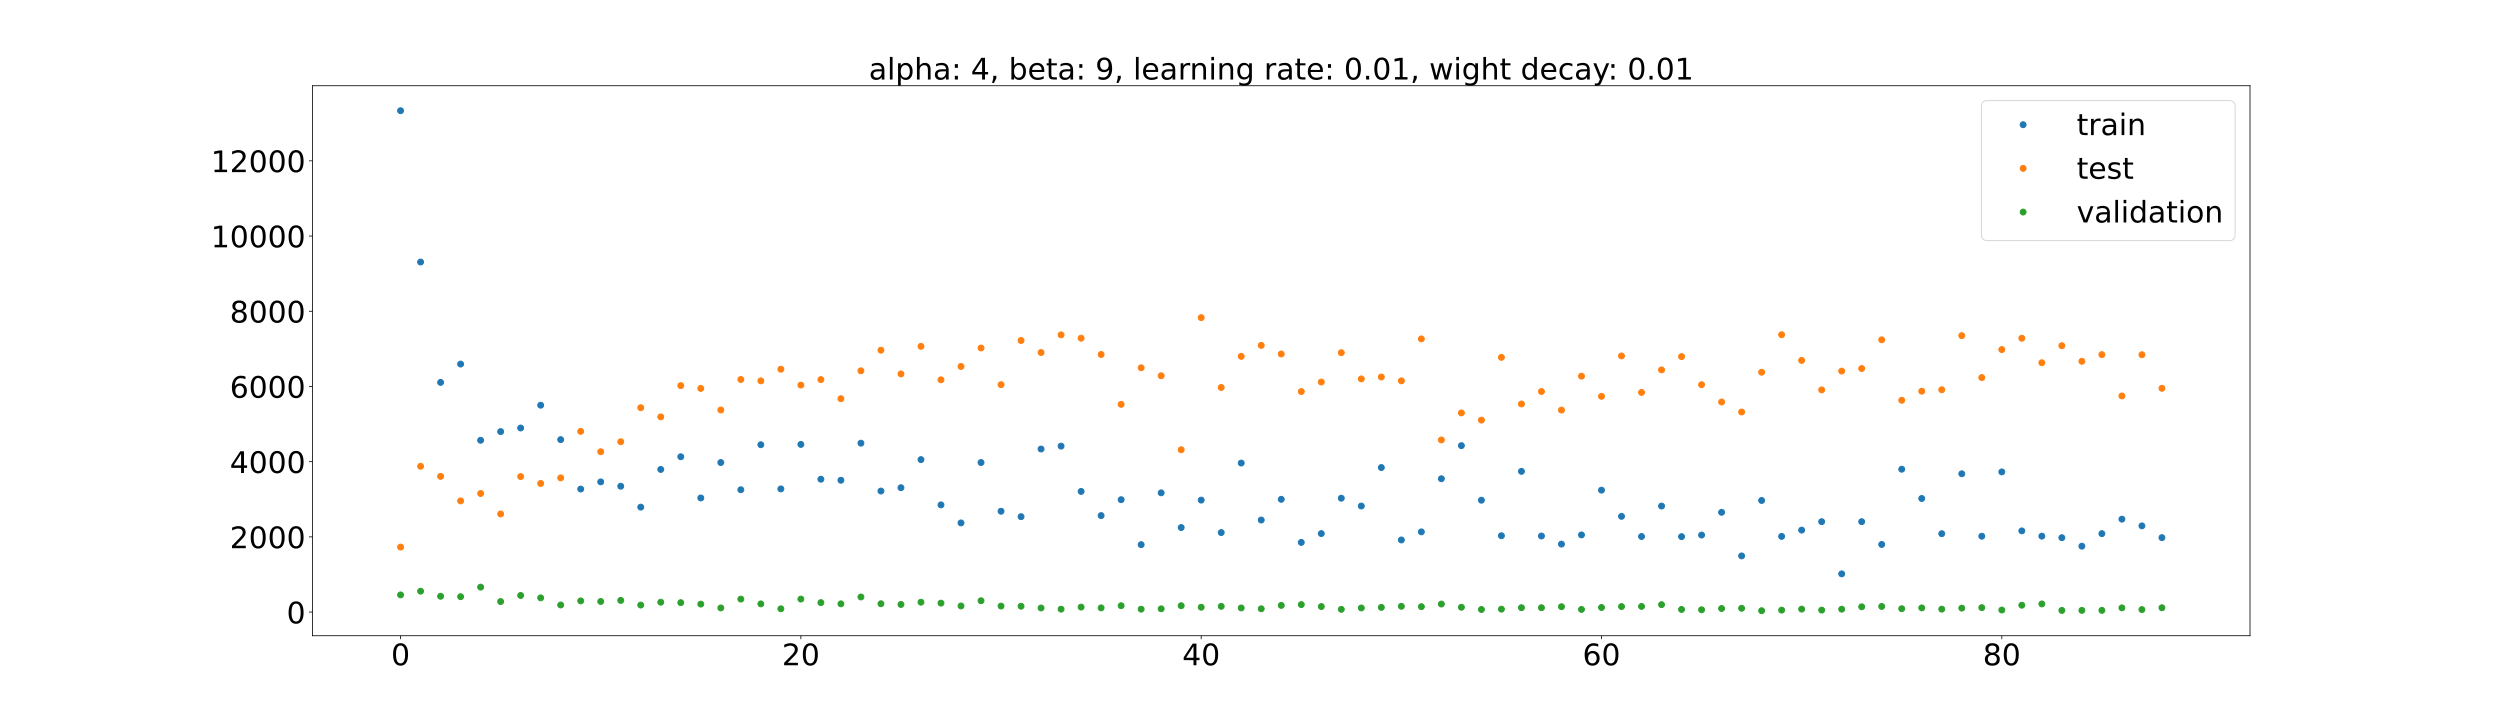 <?xml version="1.0" encoding="utf-8" standalone="no"?>
<!DOCTYPE svg PUBLIC "-//W3C//DTD SVG 1.1//EN"
  "http://www.w3.org/Graphics/SVG/1.1/DTD/svg11.dtd">
<!-- Created with matplotlib (https://matplotlib.org/) -->
<svg height="720pt" version="1.1" viewBox="0 0 2520 720" width="2520pt" xmlns="http://www.w3.org/2000/svg" xmlns:xlink="http://www.w3.org/1999/xlink">
 <defs>
  <style type="text/css">*{stroke-linecap:butt;stroke-linejoin:round;}</style>
 </defs>
 <g id="figure_1">
  <g id="patch_1">
   <path d="M 0 720 
L 2520 720 
L 2520 0 
L 0 0 
z
" style="fill:#ffffff;"/>
  </g>
  <g id="axes_1">
   <g id="patch_2">
    <path d="M 315 640.8 
L 2268 640.8 
L 2268 86.4 
L 315 86.4 
z
" style="fill:#ffffff;"/>
   </g>
   <g id="matplotlib.axis_1">
    <g id="xtick_1">
     <g id="line2d_1">
      <defs>
       <path d="M 0 0 
L 0 3.5 
" id="m3145aefdae" style="stroke:#000000;stroke-width:0.8;"/>
      </defs>
      <g>
       <use style="stroke:#000000;stroke-width:0.8;" x="403.773" xlink:href="#m3145aefdae" y="640.8"/>
      </g>
     </g>
     <g id="text_1">
      <!-- 0 -->
      <g transform="translate(394.229 670.595)scale(0.3 -0.3)">
       <defs>
        <path d="M 31.781 66.406 
Q 24.172 66.406 20.328 58.906 
Q 16.5 51.422 16.5 36.375 
Q 16.5 21.391 20.328 13.891 
Q 24.172 6.391 31.781 6.391 
Q 39.453 6.391 43.281 13.891 
Q 47.125 21.391 47.125 36.375 
Q 47.125 51.422 43.281 58.906 
Q 39.453 66.406 31.781 66.406 
z
M 31.781 74.219 
Q 44.047 74.219 50.516 64.516 
Q 56.984 54.828 56.984 36.375 
Q 56.984 17.969 50.516 8.266 
Q 44.047 -1.422 31.781 -1.422 
Q 19.531 -1.422 13.062 8.266 
Q 6.594 17.969 6.594 36.375 
Q 6.594 54.828 13.062 64.516 
Q 19.531 74.219 31.781 74.219 
z
" id="DejaVuSans-48"/>
       </defs>
       <use xlink:href="#DejaVuSans-48"/>
      </g>
     </g>
    </g>
    <g id="xtick_2">
     <g id="line2d_2">
      <g>
       <use style="stroke:#000000;stroke-width:0.8;" x="807.285" xlink:href="#m3145aefdae" y="640.8"/>
      </g>
     </g>
     <g id="text_2">
      <!-- 20 -->
      <g transform="translate(788.198 670.595)scale(0.3 -0.3)">
       <defs>
        <path d="M 19.188 8.297 
L 53.609 8.297 
L 53.609 0 
L 7.328 0 
L 7.328 8.297 
Q 12.938 14.109 22.625 23.891 
Q 32.328 33.688 34.812 36.531 
Q 39.547 41.844 41.422 45.531 
Q 43.312 49.219 43.312 52.781 
Q 43.312 58.594 39.234 62.25 
Q 35.156 65.922 28.609 65.922 
Q 23.969 65.922 18.812 64.312 
Q 13.672 62.703 7.812 59.422 
L 7.812 69.391 
Q 13.766 71.781 18.938 73 
Q 24.125 74.219 28.422 74.219 
Q 39.75 74.219 46.484 68.547 
Q 53.219 62.891 53.219 53.422 
Q 53.219 48.922 51.531 44.891 
Q 49.859 40.875 45.406 35.406 
Q 44.188 33.984 37.641 27.219 
Q 31.109 20.453 19.188 8.297 
z
" id="DejaVuSans-50"/>
       </defs>
       <use xlink:href="#DejaVuSans-50"/>
       <use x="63.623" xlink:href="#DejaVuSans-48"/>
      </g>
     </g>
    </g>
    <g id="xtick_3">
     <g id="line2d_3">
      <g>
       <use style="stroke:#000000;stroke-width:0.8;" x="1210.798" xlink:href="#m3145aefdae" y="640.8"/>
      </g>
     </g>
     <g id="text_3">
      <!-- 40 -->
      <g transform="translate(1191.71 670.595)scale(0.3 -0.3)">
       <defs>
        <path d="M 37.797 64.312 
L 12.891 25.391 
L 37.797 25.391 
z
M 35.203 72.906 
L 47.609 72.906 
L 47.609 25.391 
L 58.016 25.391 
L 58.016 17.188 
L 47.609 17.188 
L 47.609 0 
L 37.797 0 
L 37.797 17.188 
L 4.891 17.188 
L 4.891 26.703 
z
" id="DejaVuSans-52"/>
       </defs>
       <use xlink:href="#DejaVuSans-52"/>
       <use x="63.623" xlink:href="#DejaVuSans-48"/>
      </g>
     </g>
    </g>
    <g id="xtick_4">
     <g id="line2d_4">
      <g>
       <use style="stroke:#000000;stroke-width:0.8;" x="1614.31" xlink:href="#m3145aefdae" y="640.8"/>
      </g>
     </g>
     <g id="text_4">
      <!-- 60 -->
      <g transform="translate(1595.222 670.595)scale(0.3 -0.3)">
       <defs>
        <path d="M 33.016 40.375 
Q 26.375 40.375 22.484 35.828 
Q 18.609 31.297 18.609 23.391 
Q 18.609 15.531 22.484 10.953 
Q 26.375 6.391 33.016 6.391 
Q 39.656 6.391 43.531 10.953 
Q 47.406 15.531 47.406 23.391 
Q 47.406 31.297 43.531 35.828 
Q 39.656 40.375 33.016 40.375 
z
M 52.594 71.297 
L 52.594 62.312 
Q 48.875 64.062 45.094 64.984 
Q 41.312 65.922 37.594 65.922 
Q 27.828 65.922 22.672 59.328 
Q 17.531 52.734 16.797 39.406 
Q 19.672 43.656 24.016 45.922 
Q 28.375 48.188 33.594 48.188 
Q 44.578 48.188 50.953 41.516 
Q 57.328 34.859 57.328 23.391 
Q 57.328 12.156 50.688 5.359 
Q 44.047 -1.422 33.016 -1.422 
Q 20.359 -1.422 13.672 8.266 
Q 6.984 17.969 6.984 36.375 
Q 6.984 53.656 15.188 63.938 
Q 23.391 74.219 37.203 74.219 
Q 40.922 74.219 44.703 73.484 
Q 48.484 72.75 52.594 71.297 
z
" id="DejaVuSans-54"/>
       </defs>
       <use xlink:href="#DejaVuSans-54"/>
       <use x="63.623" xlink:href="#DejaVuSans-48"/>
      </g>
     </g>
    </g>
    <g id="xtick_5">
     <g id="line2d_5">
      <g>
       <use style="stroke:#000000;stroke-width:0.8;" x="2017.822" xlink:href="#m3145aefdae" y="640.8"/>
      </g>
     </g>
     <g id="text_5">
      <!-- 80 -->
      <g transform="translate(1998.735 670.595)scale(0.3 -0.3)">
       <defs>
        <path d="M 31.781 34.625 
Q 24.75 34.625 20.719 30.859 
Q 16.703 27.094 16.703 20.516 
Q 16.703 13.922 20.719 10.156 
Q 24.75 6.391 31.781 6.391 
Q 38.812 6.391 42.859 10.172 
Q 46.922 13.969 46.922 20.516 
Q 46.922 27.094 42.891 30.859 
Q 38.875 34.625 31.781 34.625 
z
M 21.922 38.812 
Q 15.578 40.375 12.031 44.719 
Q 8.5 49.078 8.5 55.328 
Q 8.5 64.062 14.719 69.141 
Q 20.953 74.219 31.781 74.219 
Q 42.672 74.219 48.875 69.141 
Q 55.078 64.062 55.078 55.328 
Q 55.078 49.078 51.531 44.719 
Q 48 40.375 41.703 38.812 
Q 48.828 37.156 52.797 32.312 
Q 56.781 27.484 56.781 20.516 
Q 56.781 9.906 50.312 4.234 
Q 43.844 -1.422 31.781 -1.422 
Q 19.734 -1.422 13.25 4.234 
Q 6.781 9.906 6.781 20.516 
Q 6.781 27.484 10.781 32.312 
Q 14.797 37.156 21.922 38.812 
z
M 18.312 54.391 
Q 18.312 48.734 21.844 45.562 
Q 25.391 42.391 31.781 42.391 
Q 38.141 42.391 41.719 45.562 
Q 45.312 48.734 45.312 54.391 
Q 45.312 60.062 41.719 63.234 
Q 38.141 66.406 31.781 66.406 
Q 25.391 66.406 21.844 63.234 
Q 18.312 60.062 18.312 54.391 
z
" id="DejaVuSans-56"/>
       </defs>
       <use xlink:href="#DejaVuSans-56"/>
       <use x="63.623" xlink:href="#DejaVuSans-48"/>
      </g>
     </g>
    </g>
   </g>
   <g id="matplotlib.axis_2">
    <g id="ytick_1">
     <g id="line2d_6">
      <defs>
       <path d="M 0 0 
L -3.5 0 
" id="m3e0523644b" style="stroke:#000000;stroke-width:0.8;"/>
      </defs>
      <g>
       <use style="stroke:#000000;stroke-width:0.8;" x="315" xlink:href="#m3e0523644b" y="616.993"/>
      </g>
     </g>
     <g id="text_6">
      <!-- 0 -->
      <g transform="translate(288.913 628.391)scale(0.3 -0.3)">
       <use xlink:href="#DejaVuSans-48"/>
      </g>
     </g>
    </g>
    <g id="ytick_2">
     <g id="line2d_7">
      <g>
       <use style="stroke:#000000;stroke-width:0.8;" x="315" xlink:href="#m3e0523644b" y="541.181"/>
      </g>
     </g>
     <g id="text_7">
      <!-- 2000 -->
      <g transform="translate(231.65 552.578)scale(0.3 -0.3)">
       <use xlink:href="#DejaVuSans-50"/>
       <use x="63.623" xlink:href="#DejaVuSans-48"/>
       <use x="127.246" xlink:href="#DejaVuSans-48"/>
       <use x="190.869" xlink:href="#DejaVuSans-48"/>
      </g>
     </g>
    </g>
    <g id="ytick_3">
     <g id="line2d_8">
      <g>
       <use style="stroke:#000000;stroke-width:0.8;" x="315" xlink:href="#m3e0523644b" y="465.368"/>
      </g>
     </g>
     <g id="text_8">
      <!-- 4000 -->
      <g transform="translate(231.65 476.765)scale(0.3 -0.3)">
       <use xlink:href="#DejaVuSans-52"/>
       <use x="63.623" xlink:href="#DejaVuSans-48"/>
       <use x="127.246" xlink:href="#DejaVuSans-48"/>
       <use x="190.869" xlink:href="#DejaVuSans-48"/>
      </g>
     </g>
    </g>
    <g id="ytick_4">
     <g id="line2d_9">
      <g>
       <use style="stroke:#000000;stroke-width:0.8;" x="315" xlink:href="#m3e0523644b" y="389.555"/>
      </g>
     </g>
     <g id="text_9">
      <!-- 6000 -->
      <g transform="translate(231.65 400.953)scale(0.3 -0.3)">
       <use xlink:href="#DejaVuSans-54"/>
       <use x="63.623" xlink:href="#DejaVuSans-48"/>
       <use x="127.246" xlink:href="#DejaVuSans-48"/>
       <use x="190.869" xlink:href="#DejaVuSans-48"/>
      </g>
     </g>
    </g>
    <g id="ytick_5">
     <g id="line2d_10">
      <g>
       <use style="stroke:#000000;stroke-width:0.8;" x="315" xlink:href="#m3e0523644b" y="313.742"/>
      </g>
     </g>
     <g id="text_10">
      <!-- 8000 -->
      <g transform="translate(231.65 325.14)scale(0.3 -0.3)">
       <use xlink:href="#DejaVuSans-56"/>
       <use x="63.623" xlink:href="#DejaVuSans-48"/>
       <use x="127.246" xlink:href="#DejaVuSans-48"/>
       <use x="190.869" xlink:href="#DejaVuSans-48"/>
      </g>
     </g>
    </g>
    <g id="ytick_6">
     <g id="line2d_11">
      <g>
       <use style="stroke:#000000;stroke-width:0.8;" x="315" xlink:href="#m3e0523644b" y="237.93"/>
      </g>
     </g>
     <g id="text_11">
      <!-- 10000 -->
      <g transform="translate(212.562 249.327)scale(0.3 -0.3)">
       <defs>
        <path d="M 12.406 8.297 
L 28.516 8.297 
L 28.516 63.922 
L 10.984 60.406 
L 10.984 69.391 
L 28.422 72.906 
L 38.281 72.906 
L 38.281 8.297 
L 54.391 8.297 
L 54.391 0 
L 12.406 0 
z
" id="DejaVuSans-49"/>
       </defs>
       <use xlink:href="#DejaVuSans-49"/>
       <use x="63.623" xlink:href="#DejaVuSans-48"/>
       <use x="127.246" xlink:href="#DejaVuSans-48"/>
       <use x="190.869" xlink:href="#DejaVuSans-48"/>
       <use x="254.492" xlink:href="#DejaVuSans-48"/>
      </g>
     </g>
    </g>
    <g id="ytick_7">
     <g id="line2d_12">
      <g>
       <use style="stroke:#000000;stroke-width:0.8;" x="315" xlink:href="#m3e0523644b" y="162.117"/>
      </g>
     </g>
     <g id="text_12">
      <!-- 12000 -->
      <g transform="translate(212.562 173.515)scale(0.3 -0.3)">
       <use xlink:href="#DejaVuSans-49"/>
       <use x="63.623" xlink:href="#DejaVuSans-50"/>
       <use x="127.246" xlink:href="#DejaVuSans-48"/>
       <use x="190.869" xlink:href="#DejaVuSans-48"/>
       <use x="254.492" xlink:href="#DejaVuSans-48"/>
      </g>
     </g>
    </g>
   </g>
   <g id="line2d_13">
    <defs>
     <path d="M 0 3 
C 0.796 3 1.559 2.684 2.121 2.121 
C 2.684 1.559 3 0.796 3 0 
C 3 -0.796 2.684 -1.559 2.121 -2.121 
C 1.559 -2.684 0.796 -3 0 -3 
C -0.796 -3 -1.559 -2.684 -2.121 -2.121 
C -2.684 -1.559 -3 -0.796 -3 0 
C -3 0.796 -2.684 1.559 -2.121 2.121 
C -1.559 2.684 -0.796 3 0 3 
z
" id="m57029db4e6" style="stroke:#1f77b4;"/>
    </defs>
    <g clip-path="url(#p3a35ad4679)">
     <use style="fill:#1f77b4;stroke:#1f77b4;" x="403.773" xlink:href="#m57029db4e6" y="111.6"/>
     <use style="fill:#1f77b4;stroke:#1f77b4;" x="423.948" xlink:href="#m57029db4e6" y="264.13"/>
     <use style="fill:#1f77b4;stroke:#1f77b4;" x="444.124" xlink:href="#m57029db4e6" y="385.438"/>
     <use style="fill:#1f77b4;stroke:#1f77b4;" x="464.3" xlink:href="#m57029db4e6" y="366.977"/>
     <use style="fill:#1f77b4;stroke:#1f77b4;" x="484.475" xlink:href="#m57029db4e6" y="443.791"/>
     <use style="fill:#1f77b4;stroke:#1f77b4;" x="504.651" xlink:href="#m57029db4e6" y="435.061"/>
     <use style="fill:#1f77b4;stroke:#1f77b4;" x="524.826" xlink:href="#m57029db4e6" y="431.419"/>
     <use style="fill:#1f77b4;stroke:#1f77b4;" x="545.002" xlink:href="#m57029db4e6" y="408.445"/>
     <use style="fill:#1f77b4;stroke:#1f77b4;" x="565.178" xlink:href="#m57029db4e6" y="443.147"/>
     <use style="fill:#1f77b4;stroke:#1f77b4;" x="585.353" xlink:href="#m57029db4e6" y="492.97"/>
     <use style="fill:#1f77b4;stroke:#1f77b4;" x="605.529" xlink:href="#m57029db4e6" y="485.741"/>
     <use style="fill:#1f77b4;stroke:#1f77b4;" x="625.705" xlink:href="#m57029db4e6" y="490.104"/>
     <use style="fill:#1f77b4;stroke:#1f77b4;" x="645.88" xlink:href="#m57029db4e6" y="511.194"/>
     <use style="fill:#1f77b4;stroke:#1f77b4;" x="666.056" xlink:href="#m57029db4e6" y="473.185"/>
     <use style="fill:#1f77b4;stroke:#1f77b4;" x="686.231" xlink:href="#m57029db4e6" y="460.407"/>
     <use style="fill:#1f77b4;stroke:#1f77b4;" x="706.407" xlink:href="#m57029db4e6" y="501.947"/>
     <use style="fill:#1f77b4;stroke:#1f77b4;" x="726.583" xlink:href="#m57029db4e6" y="466.22"/>
     <use style="fill:#1f77b4;stroke:#1f77b4;" x="746.758" xlink:href="#m57029db4e6" y="493.668"/>
     <use style="fill:#1f77b4;stroke:#1f77b4;" x="766.934" xlink:href="#m57029db4e6" y="448.261"/>
     <use style="fill:#1f77b4;stroke:#1f77b4;" x="787.11" xlink:href="#m57029db4e6" y="492.829"/>
     <use style="fill:#1f77b4;stroke:#1f77b4;" x="807.285" xlink:href="#m57029db4e6" y="447.968"/>
     <use style="fill:#1f77b4;stroke:#1f77b4;" x="827.461" xlink:href="#m57029db4e6" y="483.052"/>
     <use style="fill:#1f77b4;stroke:#1f77b4;" x="847.636" xlink:href="#m57029db4e6" y="484.093"/>
     <use style="fill:#1f77b4;stroke:#1f77b4;" x="867.812" xlink:href="#m57029db4e6" y="446.717"/>
     <use style="fill:#1f77b4;stroke:#1f77b4;" x="887.988" xlink:href="#m57029db4e6" y="494.97"/>
     <use style="fill:#1f77b4;stroke:#1f77b4;" x="908.163" xlink:href="#m57029db4e6" y="491.6"/>
     <use style="fill:#1f77b4;stroke:#1f77b4;" x="928.339" xlink:href="#m57029db4e6" y="463.29"/>
     <use style="fill:#1f77b4;stroke:#1f77b4;" x="948.514" xlink:href="#m57029db4e6" y="508.913"/>
     <use style="fill:#1f77b4;stroke:#1f77b4;" x="968.69" xlink:href="#m57029db4e6" y="527.093"/>
     <use style="fill:#1f77b4;stroke:#1f77b4;" x="988.866" xlink:href="#m57029db4e6" y="466.234"/>
     <use style="fill:#1f77b4;stroke:#1f77b4;" x="1009.041" xlink:href="#m57029db4e6" y="515.33"/>
     <use style="fill:#1f77b4;stroke:#1f77b4;" x="1029.217" xlink:href="#m57029db4e6" y="520.785"/>
     <use style="fill:#1f77b4;stroke:#1f77b4;" x="1049.393" xlink:href="#m57029db4e6" y="452.602"/>
     <use style="fill:#1f77b4;stroke:#1f77b4;" x="1069.568" xlink:href="#m57029db4e6" y="449.687"/>
     <use style="fill:#1f77b4;stroke:#1f77b4;" x="1089.744" xlink:href="#m57029db4e6" y="495.369"/>
     <use style="fill:#1f77b4;stroke:#1f77b4;" x="1109.919" xlink:href="#m57029db4e6" y="519.707"/>
     <use style="fill:#1f77b4;stroke:#1f77b4;" x="1130.095" xlink:href="#m57029db4e6" y="503.682"/>
     <use style="fill:#1f77b4;stroke:#1f77b4;" x="1150.271" xlink:href="#m57029db4e6" y="549"/>
     <use style="fill:#1f77b4;stroke:#1f77b4;" x="1170.446" xlink:href="#m57029db4e6" y="496.769"/>
     <use style="fill:#1f77b4;stroke:#1f77b4;" x="1190.622" xlink:href="#m57029db4e6" y="531.76"/>
     <use style="fill:#1f77b4;stroke:#1f77b4;" x="1210.798" xlink:href="#m57029db4e6" y="504.113"/>
     <use style="fill:#1f77b4;stroke:#1f77b4;" x="1230.973" xlink:href="#m57029db4e6" y="536.824"/>
     <use style="fill:#1f77b4;stroke:#1f77b4;" x="1251.149" xlink:href="#m57029db4e6" y="466.758"/>
     <use style="fill:#1f77b4;stroke:#1f77b4;" x="1271.324" xlink:href="#m57029db4e6" y="524.186"/>
     <use style="fill:#1f77b4;stroke:#1f77b4;" x="1291.5" xlink:href="#m57029db4e6" y="503.305"/>
     <use style="fill:#1f77b4;stroke:#1f77b4;" x="1311.676" xlink:href="#m57029db4e6" y="546.733"/>
     <use style="fill:#1f77b4;stroke:#1f77b4;" x="1331.851" xlink:href="#m57029db4e6" y="537.841"/>
     <use style="fill:#1f77b4;stroke:#1f77b4;" x="1352.027" xlink:href="#m57029db4e6" y="502.183"/>
     <use style="fill:#1f77b4;stroke:#1f77b4;" x="1372.202" xlink:href="#m57029db4e6" y="510.057"/>
     <use style="fill:#1f77b4;stroke:#1f77b4;" x="1392.378" xlink:href="#m57029db4e6" y="471.275"/>
     <use style="fill:#1f77b4;stroke:#1f77b4;" x="1412.554" xlink:href="#m57029db4e6" y="544.28"/>
     <use style="fill:#1f77b4;stroke:#1f77b4;" x="1432.729" xlink:href="#m57029db4e6" y="536.124"/>
     <use style="fill:#1f77b4;stroke:#1f77b4;" x="1452.905" xlink:href="#m57029db4e6" y="482.577"/>
     <use style="fill:#1f77b4;stroke:#1f77b4;" x="1473.081" xlink:href="#m57029db4e6" y="449.2"/>
     <use style="fill:#1f77b4;stroke:#1f77b4;" x="1493.256" xlink:href="#m57029db4e6" y="504.198"/>
     <use style="fill:#1f77b4;stroke:#1f77b4;" x="1513.432" xlink:href="#m57029db4e6" y="540.028"/>
     <use style="fill:#1f77b4;stroke:#1f77b4;" x="1533.607" xlink:href="#m57029db4e6" y="475.125"/>
     <use style="fill:#1f77b4;stroke:#1f77b4;" x="1553.783" xlink:href="#m57029db4e6" y="540.283"/>
     <use style="fill:#1f77b4;stroke:#1f77b4;" x="1573.959" xlink:href="#m57029db4e6" y="548.448"/>
     <use style="fill:#1f77b4;stroke:#1f77b4;" x="1594.134" xlink:href="#m57029db4e6" y="539.186"/>
     <use style="fill:#1f77b4;stroke:#1f77b4;" x="1614.31" xlink:href="#m57029db4e6" y="494.062"/>
     <use style="fill:#1f77b4;stroke:#1f77b4;" x="1634.486" xlink:href="#m57029db4e6" y="520.468"/>
     <use style="fill:#1f77b4;stroke:#1f77b4;" x="1654.661" xlink:href="#m57029db4e6" y="540.772"/>
     <use style="fill:#1f77b4;stroke:#1f77b4;" x="1674.837" xlink:href="#m57029db4e6" y="510.092"/>
     <use style="fill:#1f77b4;stroke:#1f77b4;" x="1695.012" xlink:href="#m57029db4e6" y="540.934"/>
     <use style="fill:#1f77b4;stroke:#1f77b4;" x="1715.188" xlink:href="#m57029db4e6" y="539.333"/>
     <use style="fill:#1f77b4;stroke:#1f77b4;" x="1735.364" xlink:href="#m57029db4e6" y="516.397"/>
     <use style="fill:#1f77b4;stroke:#1f77b4;" x="1755.539" xlink:href="#m57029db4e6" y="560.351"/>
     <use style="fill:#1f77b4;stroke:#1f77b4;" x="1775.715" xlink:href="#m57029db4e6" y="504.464"/>
     <use style="fill:#1f77b4;stroke:#1f77b4;" x="1795.89" xlink:href="#m57029db4e6" y="540.688"/>
     <use style="fill:#1f77b4;stroke:#1f77b4;" x="1816.066" xlink:href="#m57029db4e6" y="534.336"/>
     <use style="fill:#1f77b4;stroke:#1f77b4;" x="1836.242" xlink:href="#m57029db4e6" y="525.848"/>
     <use style="fill:#1f77b4;stroke:#1f77b4;" x="1856.417" xlink:href="#m57029db4e6" y="578.456"/>
     <use style="fill:#1f77b4;stroke:#1f77b4;" x="1876.593" xlink:href="#m57029db4e6" y="525.835"/>
     <use style="fill:#1f77b4;stroke:#1f77b4;" x="1896.769" xlink:href="#m57029db4e6" y="548.791"/>
     <use style="fill:#1f77b4;stroke:#1f77b4;" x="1916.944" xlink:href="#m57029db4e6" y="472.975"/>
     <use style="fill:#1f77b4;stroke:#1f77b4;" x="1937.12" xlink:href="#m57029db4e6" y="502.473"/>
     <use style="fill:#1f77b4;stroke:#1f77b4;" x="1957.295" xlink:href="#m57029db4e6" y="537.976"/>
     <use style="fill:#1f77b4;stroke:#1f77b4;" x="1977.471" xlink:href="#m57029db4e6" y="477.578"/>
     <use style="fill:#1f77b4;stroke:#1f77b4;" x="1997.647" xlink:href="#m57029db4e6" y="540.494"/>
     <use style="fill:#1f77b4;stroke:#1f77b4;" x="2017.822" xlink:href="#m57029db4e6" y="475.681"/>
     <use style="fill:#1f77b4;stroke:#1f77b4;" x="2037.998" xlink:href="#m57029db4e6" y="535.123"/>
     <use style="fill:#1f77b4;stroke:#1f77b4;" x="2058.174" xlink:href="#m57029db4e6" y="540.428"/>
     <use style="fill:#1f77b4;stroke:#1f77b4;" x="2078.349" xlink:href="#m57029db4e6" y="541.974"/>
     <use style="fill:#1f77b4;stroke:#1f77b4;" x="2098.525" xlink:href="#m57029db4e6" y="550.549"/>
     <use style="fill:#1f77b4;stroke:#1f77b4;" x="2118.7" xlink:href="#m57029db4e6" y="537.906"/>
     <use style="fill:#1f77b4;stroke:#1f77b4;" x="2138.876" xlink:href="#m57029db4e6" y="523.306"/>
     <use style="fill:#1f77b4;stroke:#1f77b4;" x="2159.052" xlink:href="#m57029db4e6" y="530.068"/>
     <use style="fill:#1f77b4;stroke:#1f77b4;" x="2179.227" xlink:href="#m57029db4e6" y="541.929"/>
    </g>
   </g>
   <g id="line2d_14">
    <defs>
     <path d="M 0 3 
C 0.796 3 1.559 2.684 2.121 2.121 
C 2.684 1.559 3 0.796 3 0 
C 3 -0.796 2.684 -1.559 2.121 -2.121 
C 1.559 -2.684 0.796 -3 0 -3 
C -0.796 -3 -1.559 -2.684 -2.121 -2.121 
C -2.684 -1.559 -3 -0.796 -3 0 
C -3 0.796 -2.684 1.559 -2.121 2.121 
C -1.559 2.684 -0.796 3 0 3 
z
" id="ma9076f2908" style="stroke:#ff7f0e;"/>
    </defs>
    <g clip-path="url(#p3a35ad4679)">
     <use style="fill:#ff7f0e;stroke:#ff7f0e;" x="403.773" xlink:href="#ma9076f2908" y="551.457"/>
     <use style="fill:#ff7f0e;stroke:#ff7f0e;" x="423.948" xlink:href="#ma9076f2908" y="469.986"/>
     <use style="fill:#ff7f0e;stroke:#ff7f0e;" x="444.124" xlink:href="#ma9076f2908" y="480.203"/>
     <use style="fill:#ff7f0e;stroke:#ff7f0e;" x="464.3" xlink:href="#ma9076f2908" y="504.899"/>
     <use style="fill:#ff7f0e;stroke:#ff7f0e;" x="484.475" xlink:href="#ma9076f2908" y="497.443"/>
     <use style="fill:#ff7f0e;stroke:#ff7f0e;" x="504.651" xlink:href="#ma9076f2908" y="518.064"/>
     <use style="fill:#ff7f0e;stroke:#ff7f0e;" x="524.826" xlink:href="#ma9076f2908" y="480.401"/>
     <use style="fill:#ff7f0e;stroke:#ff7f0e;" x="545.002" xlink:href="#ma9076f2908" y="487.331"/>
     <use style="fill:#ff7f0e;stroke:#ff7f0e;" x="565.178" xlink:href="#ma9076f2908" y="481.698"/>
     <use style="fill:#ff7f0e;stroke:#ff7f0e;" x="585.353" xlink:href="#ma9076f2908" y="434.819"/>
     <use style="fill:#ff7f0e;stroke:#ff7f0e;" x="605.529" xlink:href="#ma9076f2908" y="455.341"/>
     <use style="fill:#ff7f0e;stroke:#ff7f0e;" x="625.705" xlink:href="#ma9076f2908" y="445.274"/>
     <use style="fill:#ff7f0e;stroke:#ff7f0e;" x="645.88" xlink:href="#ma9076f2908" y="410.97"/>
     <use style="fill:#ff7f0e;stroke:#ff7f0e;" x="666.056" xlink:href="#ma9076f2908" y="420.215"/>
     <use style="fill:#ff7f0e;stroke:#ff7f0e;" x="686.231" xlink:href="#ma9076f2908" y="388.7"/>
     <use style="fill:#ff7f0e;stroke:#ff7f0e;" x="706.407" xlink:href="#ma9076f2908" y="391.542"/>
     <use style="fill:#ff7f0e;stroke:#ff7f0e;" x="726.583" xlink:href="#ma9076f2908" y="413.264"/>
     <use style="fill:#ff7f0e;stroke:#ff7f0e;" x="746.758" xlink:href="#ma9076f2908" y="382.521"/>
     <use style="fill:#ff7f0e;stroke:#ff7f0e;" x="766.934" xlink:href="#ma9076f2908" y="383.906"/>
     <use style="fill:#ff7f0e;stroke:#ff7f0e;" x="787.11" xlink:href="#ma9076f2908" y="372.171"/>
     <use style="fill:#ff7f0e;stroke:#ff7f0e;" x="807.285" xlink:href="#ma9076f2908" y="388.178"/>
     <use style="fill:#ff7f0e;stroke:#ff7f0e;" x="827.461" xlink:href="#ma9076f2908" y="382.623"/>
     <use style="fill:#ff7f0e;stroke:#ff7f0e;" x="847.636" xlink:href="#ma9076f2908" y="401.89"/>
     <use style="fill:#ff7f0e;stroke:#ff7f0e;" x="867.812" xlink:href="#ma9076f2908" y="373.755"/>
     <use style="fill:#ff7f0e;stroke:#ff7f0e;" x="887.988" xlink:href="#ma9076f2908" y="353.008"/>
     <use style="fill:#ff7f0e;stroke:#ff7f0e;" x="908.163" xlink:href="#ma9076f2908" y="376.909"/>
     <use style="fill:#ff7f0e;stroke:#ff7f0e;" x="928.339" xlink:href="#ma9076f2908" y="349.124"/>
     <use style="fill:#ff7f0e;stroke:#ff7f0e;" x="948.514" xlink:href="#ma9076f2908" y="382.833"/>
     <use style="fill:#ff7f0e;stroke:#ff7f0e;" x="968.69" xlink:href="#ma9076f2908" y="369.394"/>
     <use style="fill:#ff7f0e;stroke:#ff7f0e;" x="988.866" xlink:href="#ma9076f2908" y="350.786"/>
     <use style="fill:#ff7f0e;stroke:#ff7f0e;" x="1009.041" xlink:href="#ma9076f2908" y="387.732"/>
     <use style="fill:#ff7f0e;stroke:#ff7f0e;" x="1029.217" xlink:href="#ma9076f2908" y="343.23"/>
     <use style="fill:#ff7f0e;stroke:#ff7f0e;" x="1049.393" xlink:href="#ma9076f2908" y="355.334"/>
     <use style="fill:#ff7f0e;stroke:#ff7f0e;" x="1069.568" xlink:href="#ma9076f2908" y="337.528"/>
     <use style="fill:#ff7f0e;stroke:#ff7f0e;" x="1089.744" xlink:href="#ma9076f2908" y="340.899"/>
     <use style="fill:#ff7f0e;stroke:#ff7f0e;" x="1109.919" xlink:href="#ma9076f2908" y="357.317"/>
     <use style="fill:#ff7f0e;stroke:#ff7f0e;" x="1130.095" xlink:href="#ma9076f2908" y="407.589"/>
     <use style="fill:#ff7f0e;stroke:#ff7f0e;" x="1150.271" xlink:href="#ma9076f2908" y="370.72"/>
     <use style="fill:#ff7f0e;stroke:#ff7f0e;" x="1170.446" xlink:href="#ma9076f2908" y="378.76"/>
     <use style="fill:#ff7f0e;stroke:#ff7f0e;" x="1190.622" xlink:href="#ma9076f2908" y="453.371"/>
     <use style="fill:#ff7f0e;stroke:#ff7f0e;" x="1210.798" xlink:href="#ma9076f2908" y="320.156"/>
     <use style="fill:#ff7f0e;stroke:#ff7f0e;" x="1230.973" xlink:href="#ma9076f2908" y="390.565"/>
     <use style="fill:#ff7f0e;stroke:#ff7f0e;" x="1251.149" xlink:href="#ma9076f2908" y="359.209"/>
     <use style="fill:#ff7f0e;stroke:#ff7f0e;" x="1271.324" xlink:href="#ma9076f2908" y="348.152"/>
     <use style="fill:#ff7f0e;stroke:#ff7f0e;" x="1291.5" xlink:href="#ma9076f2908" y="356.817"/>
     <use style="fill:#ff7f0e;stroke:#ff7f0e;" x="1311.676" xlink:href="#ma9076f2908" y="394.678"/>
     <use style="fill:#ff7f0e;stroke:#ff7f0e;" x="1331.851" xlink:href="#ma9076f2908" y="385.091"/>
     <use style="fill:#ff7f0e;stroke:#ff7f0e;" x="1352.027" xlink:href="#ma9076f2908" y="355.508"/>
     <use style="fill:#ff7f0e;stroke:#ff7f0e;" x="1372.202" xlink:href="#ma9076f2908" y="381.921"/>
     <use style="fill:#ff7f0e;stroke:#ff7f0e;" x="1392.378" xlink:href="#ma9076f2908" y="380.015"/>
     <use style="fill:#ff7f0e;stroke:#ff7f0e;" x="1412.554" xlink:href="#ma9076f2908" y="383.882"/>
     <use style="fill:#ff7f0e;stroke:#ff7f0e;" x="1432.729" xlink:href="#ma9076f2908" y="341.604"/>
     <use style="fill:#ff7f0e;stroke:#ff7f0e;" x="1452.905" xlink:href="#ma9076f2908" y="443.446"/>
     <use style="fill:#ff7f0e;stroke:#ff7f0e;" x="1473.081" xlink:href="#ma9076f2908" y="416.216"/>
     <use style="fill:#ff7f0e;stroke:#ff7f0e;" x="1493.256" xlink:href="#ma9076f2908" y="423.48"/>
     <use style="fill:#ff7f0e;stroke:#ff7f0e;" x="1513.432" xlink:href="#ma9076f2908" y="360.216"/>
     <use style="fill:#ff7f0e;stroke:#ff7f0e;" x="1533.607" xlink:href="#ma9076f2908" y="407.192"/>
     <use style="fill:#ff7f0e;stroke:#ff7f0e;" x="1553.783" xlink:href="#ma9076f2908" y="394.624"/>
     <use style="fill:#ff7f0e;stroke:#ff7f0e;" x="1573.959" xlink:href="#ma9076f2908" y="413.351"/>
     <use style="fill:#ff7f0e;stroke:#ff7f0e;" x="1594.134" xlink:href="#ma9076f2908" y="379.161"/>
     <use style="fill:#ff7f0e;stroke:#ff7f0e;" x="1614.31" xlink:href="#ma9076f2908" y="399.489"/>
     <use style="fill:#ff7f0e;stroke:#ff7f0e;" x="1634.486" xlink:href="#ma9076f2908" y="358.78"/>
     <use style="fill:#ff7f0e;stroke:#ff7f0e;" x="1654.661" xlink:href="#ma9076f2908" y="395.555"/>
     <use style="fill:#ff7f0e;stroke:#ff7f0e;" x="1674.837" xlink:href="#ma9076f2908" y="372.862"/>
     <use style="fill:#ff7f0e;stroke:#ff7f0e;" x="1695.012" xlink:href="#ma9076f2908" y="359.448"/>
     <use style="fill:#ff7f0e;stroke:#ff7f0e;" x="1715.188" xlink:href="#ma9076f2908" y="387.774"/>
     <use style="fill:#ff7f0e;stroke:#ff7f0e;" x="1735.364" xlink:href="#ma9076f2908" y="405.231"/>
     <use style="fill:#ff7f0e;stroke:#ff7f0e;" x="1755.539" xlink:href="#ma9076f2908" y="415.296"/>
     <use style="fill:#ff7f0e;stroke:#ff7f0e;" x="1775.715" xlink:href="#ma9076f2908" y="375.207"/>
     <use style="fill:#ff7f0e;stroke:#ff7f0e;" x="1795.89" xlink:href="#ma9076f2908" y="337.386"/>
     <use style="fill:#ff7f0e;stroke:#ff7f0e;" x="1816.066" xlink:href="#ma9076f2908" y="363.29"/>
     <use style="fill:#ff7f0e;stroke:#ff7f0e;" x="1836.242" xlink:href="#ma9076f2908" y="393.017"/>
     <use style="fill:#ff7f0e;stroke:#ff7f0e;" x="1856.417" xlink:href="#ma9076f2908" y="374.049"/>
     <use style="fill:#ff7f0e;stroke:#ff7f0e;" x="1876.593" xlink:href="#ma9076f2908" y="371.474"/>
     <use style="fill:#ff7f0e;stroke:#ff7f0e;" x="1896.769" xlink:href="#ma9076f2908" y="342.526"/>
     <use style="fill:#ff7f0e;stroke:#ff7f0e;" x="1916.944" xlink:href="#ma9076f2908" y="403.466"/>
     <use style="fill:#ff7f0e;stroke:#ff7f0e;" x="1937.12" xlink:href="#ma9076f2908" y="394.332"/>
     <use style="fill:#ff7f0e;stroke:#ff7f0e;" x="1957.295" xlink:href="#ma9076f2908" y="392.863"/>
     <use style="fill:#ff7f0e;stroke:#ff7f0e;" x="1977.471" xlink:href="#ma9076f2908" y="338.315"/>
     <use style="fill:#ff7f0e;stroke:#ff7f0e;" x="1997.647" xlink:href="#ma9076f2908" y="380.587"/>
     <use style="fill:#ff7f0e;stroke:#ff7f0e;" x="2017.822" xlink:href="#ma9076f2908" y="352.358"/>
     <use style="fill:#ff7f0e;stroke:#ff7f0e;" x="2037.998" xlink:href="#ma9076f2908" y="340.947"/>
     <use style="fill:#ff7f0e;stroke:#ff7f0e;" x="2058.174" xlink:href="#ma9076f2908" y="365.653"/>
     <use style="fill:#ff7f0e;stroke:#ff7f0e;" x="2078.349" xlink:href="#ma9076f2908" y="348.467"/>
     <use style="fill:#ff7f0e;stroke:#ff7f0e;" x="2098.525" xlink:href="#ma9076f2908" y="364.179"/>
     <use style="fill:#ff7f0e;stroke:#ff7f0e;" x="2118.7" xlink:href="#ma9076f2908" y="357.468"/>
     <use style="fill:#ff7f0e;stroke:#ff7f0e;" x="2138.876" xlink:href="#ma9076f2908" y="399.097"/>
     <use style="fill:#ff7f0e;stroke:#ff7f0e;" x="2159.052" xlink:href="#ma9076f2908" y="357.551"/>
     <use style="fill:#ff7f0e;stroke:#ff7f0e;" x="2179.227" xlink:href="#ma9076f2908" y="391.426"/>
    </g>
   </g>
   <g id="line2d_15">
    <defs>
     <path d="M 0 3 
C 0.796 3 1.559 2.684 2.121 2.121 
C 2.684 1.559 3 0.796 3 0 
C 3 -0.796 2.684 -1.559 2.121 -2.121 
C 1.559 -2.684 0.796 -3 0 -3 
C -0.796 -3 -1.559 -2.684 -2.121 -2.121 
C -2.684 -1.559 -3 -0.796 -3 0 
C -3 0.796 -2.684 1.559 -2.121 2.121 
C -1.559 2.684 -0.796 3 0 3 
z
" id="m265c7829d6" style="stroke:#2ca02c;"/>
    </defs>
    <g clip-path="url(#p3a35ad4679)">
     <use style="fill:#2ca02c;stroke:#2ca02c;" x="403.773" xlink:href="#m265c7829d6" y="599.669"/>
     <use style="fill:#2ca02c;stroke:#2ca02c;" x="423.948" xlink:href="#m265c7829d6" y="595.918"/>
     <use style="fill:#2ca02c;stroke:#2ca02c;" x="444.124" xlink:href="#m265c7829d6" y="601.04"/>
     <use style="fill:#2ca02c;stroke:#2ca02c;" x="464.3" xlink:href="#m265c7829d6" y="601.457"/>
     <use style="fill:#2ca02c;stroke:#2ca02c;" x="484.475" xlink:href="#m265c7829d6" y="591.822"/>
     <use style="fill:#2ca02c;stroke:#2ca02c;" x="504.651" xlink:href="#m265c7829d6" y="606.375"/>
     <use style="fill:#2ca02c;stroke:#2ca02c;" x="524.826" xlink:href="#m265c7829d6" y="600.232"/>
     <use style="fill:#2ca02c;stroke:#2ca02c;" x="545.002" xlink:href="#m265c7829d6" y="602.633"/>
     <use style="fill:#2ca02c;stroke:#2ca02c;" x="565.178" xlink:href="#m265c7829d6" y="609.807"/>
     <use style="fill:#2ca02c;stroke:#2ca02c;" x="585.353" xlink:href="#m265c7829d6" y="605.703"/>
     <use style="fill:#2ca02c;stroke:#2ca02c;" x="605.529" xlink:href="#m265c7829d6" y="606.294"/>
     <use style="fill:#2ca02c;stroke:#2ca02c;" x="625.705" xlink:href="#m265c7829d6" y="605.205"/>
     <use style="fill:#2ca02c;stroke:#2ca02c;" x="645.88" xlink:href="#m265c7829d6" y="609.888"/>
     <use style="fill:#2ca02c;stroke:#2ca02c;" x="666.056" xlink:href="#m265c7829d6" y="607.032"/>
     <use style="fill:#2ca02c;stroke:#2ca02c;" x="686.231" xlink:href="#m265c7829d6" y="607.463"/>
     <use style="fill:#2ca02c;stroke:#2ca02c;" x="706.407" xlink:href="#m265c7829d6" y="608.943"/>
     <use style="fill:#2ca02c;stroke:#2ca02c;" x="726.583" xlink:href="#m265c7829d6" y="612.795"/>
     <use style="fill:#2ca02c;stroke:#2ca02c;" x="746.758" xlink:href="#m265c7829d6" y="603.887"/>
     <use style="fill:#2ca02c;stroke:#2ca02c;" x="766.934" xlink:href="#m265c7829d6" y="608.702"/>
     <use style="fill:#2ca02c;stroke:#2ca02c;" x="787.11" xlink:href="#m265c7829d6" y="613.665"/>
     <use style="fill:#2ca02c;stroke:#2ca02c;" x="807.285" xlink:href="#m265c7829d6" y="603.867"/>
     <use style="fill:#2ca02c;stroke:#2ca02c;" x="827.461" xlink:href="#m265c7829d6" y="607.427"/>
     <use style="fill:#2ca02c;stroke:#2ca02c;" x="847.636" xlink:href="#m265c7829d6" y="608.664"/>
     <use style="fill:#2ca02c;stroke:#2ca02c;" x="867.812" xlink:href="#m265c7829d6" y="601.752"/>
     <use style="fill:#2ca02c;stroke:#2ca02c;" x="887.988" xlink:href="#m265c7829d6" y="608.566"/>
     <use style="fill:#2ca02c;stroke:#2ca02c;" x="908.163" xlink:href="#m265c7829d6" y="609.287"/>
     <use style="fill:#2ca02c;stroke:#2ca02c;" x="928.339" xlink:href="#m265c7829d6" y="607.025"/>
     <use style="fill:#2ca02c;stroke:#2ca02c;" x="948.514" xlink:href="#m265c7829d6" y="607.963"/>
     <use style="fill:#2ca02c;stroke:#2ca02c;" x="968.69" xlink:href="#m265c7829d6" y="610.81"/>
     <use style="fill:#2ca02c;stroke:#2ca02c;" x="988.866" xlink:href="#m265c7829d6" y="605.549"/>
     <use style="fill:#2ca02c;stroke:#2ca02c;" x="1009.041" xlink:href="#m265c7829d6" y="610.92"/>
     <use style="fill:#2ca02c;stroke:#2ca02c;" x="1029.217" xlink:href="#m265c7829d6" y="611.081"/>
     <use style="fill:#2ca02c;stroke:#2ca02c;" x="1049.393" xlink:href="#m265c7829d6" y="612.844"/>
     <use style="fill:#2ca02c;stroke:#2ca02c;" x="1069.568" xlink:href="#m265c7829d6" y="614.052"/>
     <use style="fill:#2ca02c;stroke:#2ca02c;" x="1089.744" xlink:href="#m265c7829d6" y="611.951"/>
     <use style="fill:#2ca02c;stroke:#2ca02c;" x="1109.919" xlink:href="#m265c7829d6" y="612.72"/>
     <use style="fill:#2ca02c;stroke:#2ca02c;" x="1130.095" xlink:href="#m265c7829d6" y="610.547"/>
     <use style="fill:#2ca02c;stroke:#2ca02c;" x="1150.271" xlink:href="#m265c7829d6" y="614.048"/>
     <use style="fill:#2ca02c;stroke:#2ca02c;" x="1170.446" xlink:href="#m265c7829d6" y="613.687"/>
     <use style="fill:#2ca02c;stroke:#2ca02c;" x="1190.622" xlink:href="#m265c7829d6" y="610.569"/>
     <use style="fill:#2ca02c;stroke:#2ca02c;" x="1210.798" xlink:href="#m265c7829d6" y="612.096"/>
     <use style="fill:#2ca02c;stroke:#2ca02c;" x="1230.973" xlink:href="#m265c7829d6" y="611.186"/>
     <use style="fill:#2ca02c;stroke:#2ca02c;" x="1251.149" xlink:href="#m265c7829d6" y="612.81"/>
     <use style="fill:#2ca02c;stroke:#2ca02c;" x="1271.324" xlink:href="#m265c7829d6" y="613.66"/>
     <use style="fill:#2ca02c;stroke:#2ca02c;" x="1291.5" xlink:href="#m265c7829d6" y="610.233"/>
     <use style="fill:#2ca02c;stroke:#2ca02c;" x="1311.676" xlink:href="#m265c7829d6" y="609.415"/>
     <use style="fill:#2ca02c;stroke:#2ca02c;" x="1331.851" xlink:href="#m265c7829d6" y="611.383"/>
     <use style="fill:#2ca02c;stroke:#2ca02c;" x="1352.027" xlink:href="#m265c7829d6" y="614.192"/>
     <use style="fill:#2ca02c;stroke:#2ca02c;" x="1372.202" xlink:href="#m265c7829d6" y="612.818"/>
     <use style="fill:#2ca02c;stroke:#2ca02c;" x="1392.378" xlink:href="#m265c7829d6" y="612.231"/>
     <use style="fill:#2ca02c;stroke:#2ca02c;" x="1412.554" xlink:href="#m265c7829d6" y="611.144"/>
     <use style="fill:#2ca02c;stroke:#2ca02c;" x="1432.729" xlink:href="#m265c7829d6" y="611.553"/>
     <use style="fill:#2ca02c;stroke:#2ca02c;" x="1452.905" xlink:href="#m265c7829d6" y="608.875"/>
     <use style="fill:#2ca02c;stroke:#2ca02c;" x="1473.081" xlink:href="#m265c7829d6" y="612.106"/>
     <use style="fill:#2ca02c;stroke:#2ca02c;" x="1493.256" xlink:href="#m265c7829d6" y="614.38"/>
     <use style="fill:#2ca02c;stroke:#2ca02c;" x="1513.432" xlink:href="#m265c7829d6" y="614.033"/>
     <use style="fill:#2ca02c;stroke:#2ca02c;" x="1533.607" xlink:href="#m265c7829d6" y="612.57"/>
     <use style="fill:#2ca02c;stroke:#2ca02c;" x="1553.783" xlink:href="#m265c7829d6" y="612.583"/>
     <use style="fill:#2ca02c;stroke:#2ca02c;" x="1573.959" xlink:href="#m265c7829d6" y="611.571"/>
     <use style="fill:#2ca02c;stroke:#2ca02c;" x="1594.134" xlink:href="#m265c7829d6" y="614.289"/>
     <use style="fill:#2ca02c;stroke:#2ca02c;" x="1614.31" xlink:href="#m265c7829d6" y="612.363"/>
     <use style="fill:#2ca02c;stroke:#2ca02c;" x="1634.486" xlink:href="#m265c7829d6" y="611.417"/>
     <use style="fill:#2ca02c;stroke:#2ca02c;" x="1654.661" xlink:href="#m265c7829d6" y="611.266"/>
     <use style="fill:#2ca02c;stroke:#2ca02c;" x="1674.837" xlink:href="#m265c7829d6" y="609.491"/>
     <use style="fill:#2ca02c;stroke:#2ca02c;" x="1695.012" xlink:href="#m265c7829d6" y="614.317"/>
     <use style="fill:#2ca02c;stroke:#2ca02c;" x="1715.188" xlink:href="#m265c7829d6" y="614.664"/>
     <use style="fill:#2ca02c;stroke:#2ca02c;" x="1735.364" xlink:href="#m265c7829d6" y="613.373"/>
     <use style="fill:#2ca02c;stroke:#2ca02c;" x="1755.539" xlink:href="#m265c7829d6" y="613.151"/>
     <use style="fill:#2ca02c;stroke:#2ca02c;" x="1775.715" xlink:href="#m265c7829d6" y="615.6"/>
     <use style="fill:#2ca02c;stroke:#2ca02c;" x="1795.89" xlink:href="#m265c7829d6" y="615.005"/>
     <use style="fill:#2ca02c;stroke:#2ca02c;" x="1816.066" xlink:href="#m265c7829d6" y="613.99"/>
     <use style="fill:#2ca02c;stroke:#2ca02c;" x="1836.242" xlink:href="#m265c7829d6" y="614.991"/>
     <use style="fill:#2ca02c;stroke:#2ca02c;" x="1856.417" xlink:href="#m265c7829d6" y="614.056"/>
     <use style="fill:#2ca02c;stroke:#2ca02c;" x="1876.593" xlink:href="#m265c7829d6" y="611.655"/>
     <use style="fill:#2ca02c;stroke:#2ca02c;" x="1896.769" xlink:href="#m265c7829d6" y="611.292"/>
     <use style="fill:#2ca02c;stroke:#2ca02c;" x="1916.944" xlink:href="#m265c7829d6" y="613.58"/>
     <use style="fill:#2ca02c;stroke:#2ca02c;" x="1937.12" xlink:href="#m265c7829d6" y="612.775"/>
     <use style="fill:#2ca02c;stroke:#2ca02c;" x="1957.295" xlink:href="#m265c7829d6" y="614.031"/>
     <use style="fill:#2ca02c;stroke:#2ca02c;" x="1977.471" xlink:href="#m265c7829d6" y="612.989"/>
     <use style="fill:#2ca02c;stroke:#2ca02c;" x="1997.647" xlink:href="#m265c7829d6" y="612.495"/>
     <use style="fill:#2ca02c;stroke:#2ca02c;" x="2017.822" xlink:href="#m265c7829d6" y="614.913"/>
     <use style="fill:#2ca02c;stroke:#2ca02c;" x="2037.998" xlink:href="#m265c7829d6" y="610.068"/>
     <use style="fill:#2ca02c;stroke:#2ca02c;" x="2058.174" xlink:href="#m265c7829d6" y="608.746"/>
     <use style="fill:#2ca02c;stroke:#2ca02c;" x="2078.349" xlink:href="#m265c7829d6" y="615.318"/>
     <use style="fill:#2ca02c;stroke:#2ca02c;" x="2098.525" xlink:href="#m265c7829d6" y="615.276"/>
     <use style="fill:#2ca02c;stroke:#2ca02c;" x="2118.7" xlink:href="#m265c7829d6" y="615.255"/>
     <use style="fill:#2ca02c;stroke:#2ca02c;" x="2138.876" xlink:href="#m265c7829d6" y="612.735"/>
     <use style="fill:#2ca02c;stroke:#2ca02c;" x="2159.052" xlink:href="#m265c7829d6" y="614.45"/>
     <use style="fill:#2ca02c;stroke:#2ca02c;" x="2179.227" xlink:href="#m265c7829d6" y="612.616"/>
    </g>
   </g>
   <g id="patch_3">
    <path d="M 315 640.8 
L 315 86.4 
" style="fill:none;stroke:#000000;stroke-linecap:square;stroke-linejoin:miter;stroke-width:0.8;"/>
   </g>
   <g id="patch_4">
    <path d="M 2268 640.8 
L 2268 86.4 
" style="fill:none;stroke:#000000;stroke-linecap:square;stroke-linejoin:miter;stroke-width:0.8;"/>
   </g>
   <g id="patch_5">
    <path d="M 315 640.8 
L 2268 640.8 
" style="fill:none;stroke:#000000;stroke-linecap:square;stroke-linejoin:miter;stroke-width:0.8;"/>
   </g>
   <g id="patch_6">
    <path d="M 315 86.4 
L 2268 86.4 
" style="fill:none;stroke:#000000;stroke-linecap:square;stroke-linejoin:miter;stroke-width:0.8;"/>
   </g>
   <g id="text_13">
    <!-- alpha: 4, beta: 9, learning rate: 0.01, wight decay: 0.01 -->
    <g transform="translate(875.801 80.161)scale(0.3 -0.3)">
     <defs>
      <path d="M 34.281 27.484 
Q 23.391 27.484 19.188 25 
Q 14.984 22.516 14.984 16.5 
Q 14.984 11.719 18.141 8.906 
Q 21.297 6.109 26.703 6.109 
Q 34.188 6.109 38.703 11.406 
Q 43.219 16.703 43.219 25.484 
L 43.219 27.484 
z
M 52.203 31.203 
L 52.203 0 
L 43.219 0 
L 43.219 8.297 
Q 40.141 3.328 35.547 0.953 
Q 30.953 -1.422 24.312 -1.422 
Q 15.922 -1.422 10.953 3.297 
Q 6 8.016 6 15.922 
Q 6 25.141 12.172 29.828 
Q 18.359 34.516 30.609 34.516 
L 43.219 34.516 
L 43.219 35.406 
Q 43.219 41.609 39.141 45 
Q 35.062 48.391 27.688 48.391 
Q 23 48.391 18.547 47.266 
Q 14.109 46.141 10.016 43.891 
L 10.016 52.203 
Q 14.938 54.109 19.578 55.047 
Q 24.219 56 28.609 56 
Q 40.484 56 46.344 49.844 
Q 52.203 43.703 52.203 31.203 
z
" id="DejaVuSans-97"/>
      <path d="M 9.422 75.984 
L 18.406 75.984 
L 18.406 0 
L 9.422 0 
z
" id="DejaVuSans-108"/>
      <path d="M 18.109 8.203 
L 18.109 -20.797 
L 9.078 -20.797 
L 9.078 54.688 
L 18.109 54.688 
L 18.109 46.391 
Q 20.953 51.266 25.266 53.625 
Q 29.594 56 35.594 56 
Q 45.562 56 51.781 48.094 
Q 58.016 40.188 58.016 27.297 
Q 58.016 14.406 51.781 6.484 
Q 45.562 -1.422 35.594 -1.422 
Q 29.594 -1.422 25.266 0.953 
Q 20.953 3.328 18.109 8.203 
z
M 48.688 27.297 
Q 48.688 37.203 44.609 42.844 
Q 40.531 48.484 33.406 48.484 
Q 26.266 48.484 22.188 42.844 
Q 18.109 37.203 18.109 27.297 
Q 18.109 17.391 22.188 11.75 
Q 26.266 6.109 33.406 6.109 
Q 40.531 6.109 44.609 11.75 
Q 48.688 17.391 48.688 27.297 
z
" id="DejaVuSans-112"/>
      <path d="M 54.891 33.016 
L 54.891 0 
L 45.906 0 
L 45.906 32.719 
Q 45.906 40.484 42.875 44.328 
Q 39.844 48.188 33.797 48.188 
Q 26.516 48.188 22.312 43.547 
Q 18.109 38.922 18.109 30.906 
L 18.109 0 
L 9.078 0 
L 9.078 75.984 
L 18.109 75.984 
L 18.109 46.188 
Q 21.344 51.125 25.703 53.562 
Q 30.078 56 35.797 56 
Q 45.219 56 50.047 50.172 
Q 54.891 44.344 54.891 33.016 
z
" id="DejaVuSans-104"/>
      <path d="M 11.719 12.406 
L 22.016 12.406 
L 22.016 0 
L 11.719 0 
z
M 11.719 51.703 
L 22.016 51.703 
L 22.016 39.312 
L 11.719 39.312 
z
" id="DejaVuSans-58"/>
      <path id="DejaVuSans-32"/>
      <path d="M 11.719 12.406 
L 22.016 12.406 
L 22.016 4 
L 14.016 -11.625 
L 7.719 -11.625 
L 11.719 4 
z
" id="DejaVuSans-44"/>
      <path d="M 48.688 27.297 
Q 48.688 37.203 44.609 42.844 
Q 40.531 48.484 33.406 48.484 
Q 26.266 48.484 22.188 42.844 
Q 18.109 37.203 18.109 27.297 
Q 18.109 17.391 22.188 11.75 
Q 26.266 6.109 33.406 6.109 
Q 40.531 6.109 44.609 11.75 
Q 48.688 17.391 48.688 27.297 
z
M 18.109 46.391 
Q 20.953 51.266 25.266 53.625 
Q 29.594 56 35.594 56 
Q 45.562 56 51.781 48.094 
Q 58.016 40.188 58.016 27.297 
Q 58.016 14.406 51.781 6.484 
Q 45.562 -1.422 35.594 -1.422 
Q 29.594 -1.422 25.266 0.953 
Q 20.953 3.328 18.109 8.203 
L 18.109 0 
L 9.078 0 
L 9.078 75.984 
L 18.109 75.984 
z
" id="DejaVuSans-98"/>
      <path d="M 56.203 29.594 
L 56.203 25.203 
L 14.891 25.203 
Q 15.484 15.922 20.484 11.062 
Q 25.484 6.203 34.422 6.203 
Q 39.594 6.203 44.453 7.469 
Q 49.312 8.734 54.109 11.281 
L 54.109 2.781 
Q 49.266 0.734 44.188 -0.344 
Q 39.109 -1.422 33.891 -1.422 
Q 20.797 -1.422 13.156 6.188 
Q 5.516 13.812 5.516 26.812 
Q 5.516 40.234 12.766 48.109 
Q 20.016 56 32.328 56 
Q 43.359 56 49.781 48.891 
Q 56.203 41.797 56.203 29.594 
z
M 47.219 32.234 
Q 47.125 39.594 43.094 43.984 
Q 39.062 48.391 32.422 48.391 
Q 24.906 48.391 20.391 44.141 
Q 15.875 39.891 15.188 32.172 
z
" id="DejaVuSans-101"/>
      <path d="M 18.312 70.219 
L 18.312 54.688 
L 36.812 54.688 
L 36.812 47.703 
L 18.312 47.703 
L 18.312 18.016 
Q 18.312 11.328 20.141 9.422 
Q 21.969 7.516 27.594 7.516 
L 36.812 7.516 
L 36.812 0 
L 27.594 0 
Q 17.188 0 13.234 3.875 
Q 9.281 7.766 9.281 18.016 
L 9.281 47.703 
L 2.688 47.703 
L 2.688 54.688 
L 9.281 54.688 
L 9.281 70.219 
z
" id="DejaVuSans-116"/>
      <path d="M 10.984 1.516 
L 10.984 10.5 
Q 14.703 8.734 18.5 7.812 
Q 22.312 6.891 25.984 6.891 
Q 35.75 6.891 40.891 13.453 
Q 46.047 20.016 46.781 33.406 
Q 43.953 29.203 39.594 26.953 
Q 35.25 24.703 29.984 24.703 
Q 19.047 24.703 12.672 31.312 
Q 6.297 37.938 6.297 49.422 
Q 6.297 60.641 12.938 67.422 
Q 19.578 74.219 30.609 74.219 
Q 43.266 74.219 49.922 64.516 
Q 56.594 54.828 56.594 36.375 
Q 56.594 19.141 48.406 8.859 
Q 40.234 -1.422 26.422 -1.422 
Q 22.703 -1.422 18.891 -0.688 
Q 15.094 0.047 10.984 1.516 
z
M 30.609 32.422 
Q 37.25 32.422 41.125 36.953 
Q 45.016 41.5 45.016 49.422 
Q 45.016 57.281 41.125 61.844 
Q 37.25 66.406 30.609 66.406 
Q 23.969 66.406 20.094 61.844 
Q 16.219 57.281 16.219 49.422 
Q 16.219 41.5 20.094 36.953 
Q 23.969 32.422 30.609 32.422 
z
" id="DejaVuSans-57"/>
      <path d="M 41.109 46.297 
Q 39.594 47.172 37.812 47.578 
Q 36.031 48 33.891 48 
Q 26.266 48 22.188 43.047 
Q 18.109 38.094 18.109 28.812 
L 18.109 0 
L 9.078 0 
L 9.078 54.688 
L 18.109 54.688 
L 18.109 46.188 
Q 20.953 51.172 25.484 53.578 
Q 30.031 56 36.531 56 
Q 37.453 56 38.578 55.875 
Q 39.703 55.766 41.062 55.516 
z
" id="DejaVuSans-114"/>
      <path d="M 54.891 33.016 
L 54.891 0 
L 45.906 0 
L 45.906 32.719 
Q 45.906 40.484 42.875 44.328 
Q 39.844 48.188 33.797 48.188 
Q 26.516 48.188 22.312 43.547 
Q 18.109 38.922 18.109 30.906 
L 18.109 0 
L 9.078 0 
L 9.078 54.688 
L 18.109 54.688 
L 18.109 46.188 
Q 21.344 51.125 25.703 53.562 
Q 30.078 56 35.797 56 
Q 45.219 56 50.047 50.172 
Q 54.891 44.344 54.891 33.016 
z
" id="DejaVuSans-110"/>
      <path d="M 9.422 54.688 
L 18.406 54.688 
L 18.406 0 
L 9.422 0 
z
M 9.422 75.984 
L 18.406 75.984 
L 18.406 64.594 
L 9.422 64.594 
z
" id="DejaVuSans-105"/>
      <path d="M 45.406 27.984 
Q 45.406 37.75 41.375 43.109 
Q 37.359 48.484 30.078 48.484 
Q 22.859 48.484 18.828 43.109 
Q 14.797 37.75 14.797 27.984 
Q 14.797 18.266 18.828 12.891 
Q 22.859 7.516 30.078 7.516 
Q 37.359 7.516 41.375 12.891 
Q 45.406 18.266 45.406 27.984 
z
M 54.391 6.781 
Q 54.391 -7.172 48.188 -13.984 
Q 42 -20.797 29.203 -20.797 
Q 24.469 -20.797 20.266 -20.094 
Q 16.062 -19.391 12.109 -17.922 
L 12.109 -9.188 
Q 16.062 -11.328 19.922 -12.344 
Q 23.781 -13.375 27.781 -13.375 
Q 36.625 -13.375 41.016 -8.766 
Q 45.406 -4.156 45.406 5.172 
L 45.406 9.625 
Q 42.625 4.781 38.281 2.391 
Q 33.938 0 27.875 0 
Q 17.828 0 11.672 7.656 
Q 5.516 15.328 5.516 27.984 
Q 5.516 40.672 11.672 48.328 
Q 17.828 56 27.875 56 
Q 33.938 56 38.281 53.609 
Q 42.625 51.219 45.406 46.391 
L 45.406 54.688 
L 54.391 54.688 
z
" id="DejaVuSans-103"/>
      <path d="M 10.688 12.406 
L 21 12.406 
L 21 0 
L 10.688 0 
z
" id="DejaVuSans-46"/>
      <path d="M 4.203 54.688 
L 13.188 54.688 
L 24.422 12.016 
L 35.594 54.688 
L 46.188 54.688 
L 57.422 12.016 
L 68.609 54.688 
L 77.594 54.688 
L 63.281 0 
L 52.688 0 
L 40.922 44.828 
L 29.109 0 
L 18.5 0 
z
" id="DejaVuSans-119"/>
      <path d="M 45.406 46.391 
L 45.406 75.984 
L 54.391 75.984 
L 54.391 0 
L 45.406 0 
L 45.406 8.203 
Q 42.578 3.328 38.25 0.953 
Q 33.938 -1.422 27.875 -1.422 
Q 17.969 -1.422 11.734 6.484 
Q 5.516 14.406 5.516 27.297 
Q 5.516 40.188 11.734 48.094 
Q 17.969 56 27.875 56 
Q 33.938 56 38.25 53.625 
Q 42.578 51.266 45.406 46.391 
z
M 14.797 27.297 
Q 14.797 17.391 18.875 11.75 
Q 22.953 6.109 30.078 6.109 
Q 37.203 6.109 41.297 11.75 
Q 45.406 17.391 45.406 27.297 
Q 45.406 37.203 41.297 42.844 
Q 37.203 48.484 30.078 48.484 
Q 22.953 48.484 18.875 42.844 
Q 14.797 37.203 14.797 27.297 
z
" id="DejaVuSans-100"/>
      <path d="M 48.781 52.594 
L 48.781 44.188 
Q 44.969 46.297 41.141 47.344 
Q 37.312 48.391 33.406 48.391 
Q 24.656 48.391 19.812 42.844 
Q 14.984 37.312 14.984 27.297 
Q 14.984 17.281 19.812 11.734 
Q 24.656 6.203 33.406 6.203 
Q 37.312 6.203 41.141 7.25 
Q 44.969 8.297 48.781 10.406 
L 48.781 2.094 
Q 45.016 0.344 40.984 -0.531 
Q 36.969 -1.422 32.422 -1.422 
Q 20.062 -1.422 12.781 6.344 
Q 5.516 14.109 5.516 27.297 
Q 5.516 40.672 12.859 48.328 
Q 20.219 56 33.016 56 
Q 37.156 56 41.109 55.141 
Q 45.062 54.297 48.781 52.594 
z
" id="DejaVuSans-99"/>
      <path d="M 32.172 -5.078 
Q 28.375 -14.844 24.75 -17.812 
Q 21.141 -20.797 15.094 -20.797 
L 7.906 -20.797 
L 7.906 -13.281 
L 13.188 -13.281 
Q 16.891 -13.281 18.938 -11.516 
Q 21 -9.766 23.484 -3.219 
L 25.094 0.875 
L 2.984 54.688 
L 12.5 54.688 
L 29.594 11.922 
L 46.688 54.688 
L 56.203 54.688 
z
" id="DejaVuSans-121"/>
     </defs>
     <use xlink:href="#DejaVuSans-97"/>
     <use x="61.279" xlink:href="#DejaVuSans-108"/>
     <use x="89.062" xlink:href="#DejaVuSans-112"/>
     <use x="152.539" xlink:href="#DejaVuSans-104"/>
     <use x="215.918" xlink:href="#DejaVuSans-97"/>
     <use x="277.197" xlink:href="#DejaVuSans-58"/>
     <use x="310.889" xlink:href="#DejaVuSans-32"/>
     <use x="342.676" xlink:href="#DejaVuSans-52"/>
     <use x="406.299" xlink:href="#DejaVuSans-44"/>
     <use x="438.086" xlink:href="#DejaVuSans-32"/>
     <use x="469.873" xlink:href="#DejaVuSans-98"/>
     <use x="533.35" xlink:href="#DejaVuSans-101"/>
     <use x="594.873" xlink:href="#DejaVuSans-116"/>
     <use x="634.082" xlink:href="#DejaVuSans-97"/>
     <use x="695.361" xlink:href="#DejaVuSans-58"/>
     <use x="729.053" xlink:href="#DejaVuSans-32"/>
     <use x="760.84" xlink:href="#DejaVuSans-57"/>
     <use x="824.463" xlink:href="#DejaVuSans-44"/>
     <use x="856.25" xlink:href="#DejaVuSans-32"/>
     <use x="888.037" xlink:href="#DejaVuSans-108"/>
     <use x="915.82" xlink:href="#DejaVuSans-101"/>
     <use x="977.344" xlink:href="#DejaVuSans-97"/>
     <use x="1038.623" xlink:href="#DejaVuSans-114"/>
     <use x="1077.986" xlink:href="#DejaVuSans-110"/>
     <use x="1141.365" xlink:href="#DejaVuSans-105"/>
     <use x="1169.148" xlink:href="#DejaVuSans-110"/>
     <use x="1232.527" xlink:href="#DejaVuSans-103"/>
     <use x="1296.004" xlink:href="#DejaVuSans-32"/>
     <use x="1327.791" xlink:href="#DejaVuSans-114"/>
     <use x="1368.904" xlink:href="#DejaVuSans-97"/>
     <use x="1430.184" xlink:href="#DejaVuSans-116"/>
     <use x="1469.393" xlink:href="#DejaVuSans-101"/>
     <use x="1530.916" xlink:href="#DejaVuSans-58"/>
     <use x="1564.607" xlink:href="#DejaVuSans-32"/>
     <use x="1596.395" xlink:href="#DejaVuSans-48"/>
     <use x="1660.018" xlink:href="#DejaVuSans-46"/>
     <use x="1691.805" xlink:href="#DejaVuSans-48"/>
     <use x="1755.428" xlink:href="#DejaVuSans-49"/>
     <use x="1819.051" xlink:href="#DejaVuSans-44"/>
     <use x="1850.838" xlink:href="#DejaVuSans-32"/>
     <use x="1882.625" xlink:href="#DejaVuSans-119"/>
     <use x="1964.412" xlink:href="#DejaVuSans-105"/>
     <use x="1992.195" xlink:href="#DejaVuSans-103"/>
     <use x="2055.672" xlink:href="#DejaVuSans-104"/>
     <use x="2119.051" xlink:href="#DejaVuSans-116"/>
     <use x="2158.26" xlink:href="#DejaVuSans-32"/>
     <use x="2190.047" xlink:href="#DejaVuSans-100"/>
     <use x="2253.523" xlink:href="#DejaVuSans-101"/>
     <use x="2315.047" xlink:href="#DejaVuSans-99"/>
     <use x="2370.027" xlink:href="#DejaVuSans-97"/>
     <use x="2431.307" xlink:href="#DejaVuSans-121"/>
     <use x="2483.236" xlink:href="#DejaVuSans-58"/>
     <use x="2516.928" xlink:href="#DejaVuSans-32"/>
     <use x="2548.715" xlink:href="#DejaVuSans-48"/>
     <use x="2612.338" xlink:href="#DejaVuSans-46"/>
     <use x="2644.125" xlink:href="#DejaVuSans-48"/>
     <use x="2707.748" xlink:href="#DejaVuSans-49"/>
    </g>
   </g>
   <g id="legend_1">
    <g id="patch_7">
     <path d="M 2003.297 242.503 
L 2247 242.503 
Q 2253 242.503 2253 236.503 
L 2253 107.4 
Q 2253 101.4 2247 101.4 
L 2003.297 101.4 
Q 1997.297 101.4 1997.297 107.4 
L 1997.297 236.503 
Q 1997.297 242.503 2003.297 242.503 
z
" style="fill:#ffffff;opacity:0.8;stroke:#cccccc;stroke-linejoin:miter;"/>
    </g>
    <g id="line2d_16"/>
    <g id="line2d_17">
     <g>
      <use style="fill:#1f77b4;stroke:#1f77b4;" x="2039.297" xlink:href="#m57029db4e6" y="125.695"/>
     </g>
    </g>
    <g id="text_14">
     <!-- train -->
     <g transform="translate(2093.297 136.195)scale(0.3 -0.3)">
      <use xlink:href="#DejaVuSans-116"/>
      <use x="39.209" xlink:href="#DejaVuSans-114"/>
      <use x="80.322" xlink:href="#DejaVuSans-97"/>
      <use x="141.602" xlink:href="#DejaVuSans-105"/>
      <use x="169.385" xlink:href="#DejaVuSans-110"/>
     </g>
    </g>
    <g id="line2d_18"/>
    <g id="line2d_19">
     <g>
      <use style="fill:#ff7f0e;stroke:#ff7f0e;" x="2039.297" xlink:href="#ma9076f2908" y="169.73"/>
     </g>
    </g>
    <g id="text_15">
     <!-- test -->
     <g transform="translate(2093.297 180.23)scale(0.3 -0.3)">
      <defs>
       <path d="M 44.281 53.078 
L 44.281 44.578 
Q 40.484 46.531 36.375 47.5 
Q 32.281 48.484 27.875 48.484 
Q 21.188 48.484 17.844 46.438 
Q 14.5 44.391 14.5 40.281 
Q 14.5 37.156 16.891 35.375 
Q 19.281 33.594 26.516 31.984 
L 29.594 31.297 
Q 39.156 29.25 43.188 25.516 
Q 47.219 21.781 47.219 15.094 
Q 47.219 7.469 41.188 3.016 
Q 35.156 -1.422 24.609 -1.422 
Q 20.219 -1.422 15.453 -0.562 
Q 10.688 0.297 5.422 2 
L 5.422 11.281 
Q 10.406 8.688 15.234 7.391 
Q 20.062 6.109 24.812 6.109 
Q 31.156 6.109 34.562 8.281 
Q 37.984 10.453 37.984 14.406 
Q 37.984 18.062 35.516 20.016 
Q 33.062 21.969 24.703 23.781 
L 21.578 24.516 
Q 13.234 26.266 9.516 29.906 
Q 5.812 33.547 5.812 39.891 
Q 5.812 47.609 11.281 51.797 
Q 16.75 56 26.812 56 
Q 31.781 56 36.172 55.266 
Q 40.578 54.547 44.281 53.078 
z
" id="DejaVuSans-115"/>
      </defs>
      <use xlink:href="#DejaVuSans-116"/>
      <use x="39.209" xlink:href="#DejaVuSans-101"/>
      <use x="100.732" xlink:href="#DejaVuSans-115"/>
      <use x="152.832" xlink:href="#DejaVuSans-116"/>
     </g>
    </g>
    <g id="line2d_20"/>
    <g id="line2d_21">
     <g>
      <use style="fill:#2ca02c;stroke:#2ca02c;" x="2039.297" xlink:href="#m265c7829d6" y="213.764"/>
     </g>
    </g>
    <g id="text_16">
     <!-- validation -->
     <g transform="translate(2093.297 224.264)scale(0.3 -0.3)">
      <defs>
       <path d="M 2.984 54.688 
L 12.5 54.688 
L 29.594 8.797 
L 46.688 54.688 
L 56.203 54.688 
L 35.688 0 
L 23.484 0 
z
" id="DejaVuSans-118"/>
       <path d="M 30.609 48.391 
Q 23.391 48.391 19.188 42.75 
Q 14.984 37.109 14.984 27.297 
Q 14.984 17.484 19.156 11.844 
Q 23.344 6.203 30.609 6.203 
Q 37.797 6.203 41.984 11.859 
Q 46.188 17.531 46.188 27.297 
Q 46.188 37.016 41.984 42.703 
Q 37.797 48.391 30.609 48.391 
z
M 30.609 56 
Q 42.328 56 49.016 48.375 
Q 55.719 40.766 55.719 27.297 
Q 55.719 13.875 49.016 6.219 
Q 42.328 -1.422 30.609 -1.422 
Q 18.844 -1.422 12.172 6.219 
Q 5.516 13.875 5.516 27.297 
Q 5.516 40.766 12.172 48.375 
Q 18.844 56 30.609 56 
z
" id="DejaVuSans-111"/>
      </defs>
      <use xlink:href="#DejaVuSans-118"/>
      <use x="59.18" xlink:href="#DejaVuSans-97"/>
      <use x="120.459" xlink:href="#DejaVuSans-108"/>
      <use x="148.242" xlink:href="#DejaVuSans-105"/>
      <use x="176.025" xlink:href="#DejaVuSans-100"/>
      <use x="239.502" xlink:href="#DejaVuSans-97"/>
      <use x="300.781" xlink:href="#DejaVuSans-116"/>
      <use x="339.99" xlink:href="#DejaVuSans-105"/>
      <use x="367.773" xlink:href="#DejaVuSans-111"/>
      <use x="428.955" xlink:href="#DejaVuSans-110"/>
     </g>
    </g>
   </g>
  </g>
 </g>
 <defs>
  <clipPath id="p3a35ad4679">
   <rect height="554.4" width="1953" x="315" y="86.4"/>
  </clipPath>
 </defs>
</svg>
